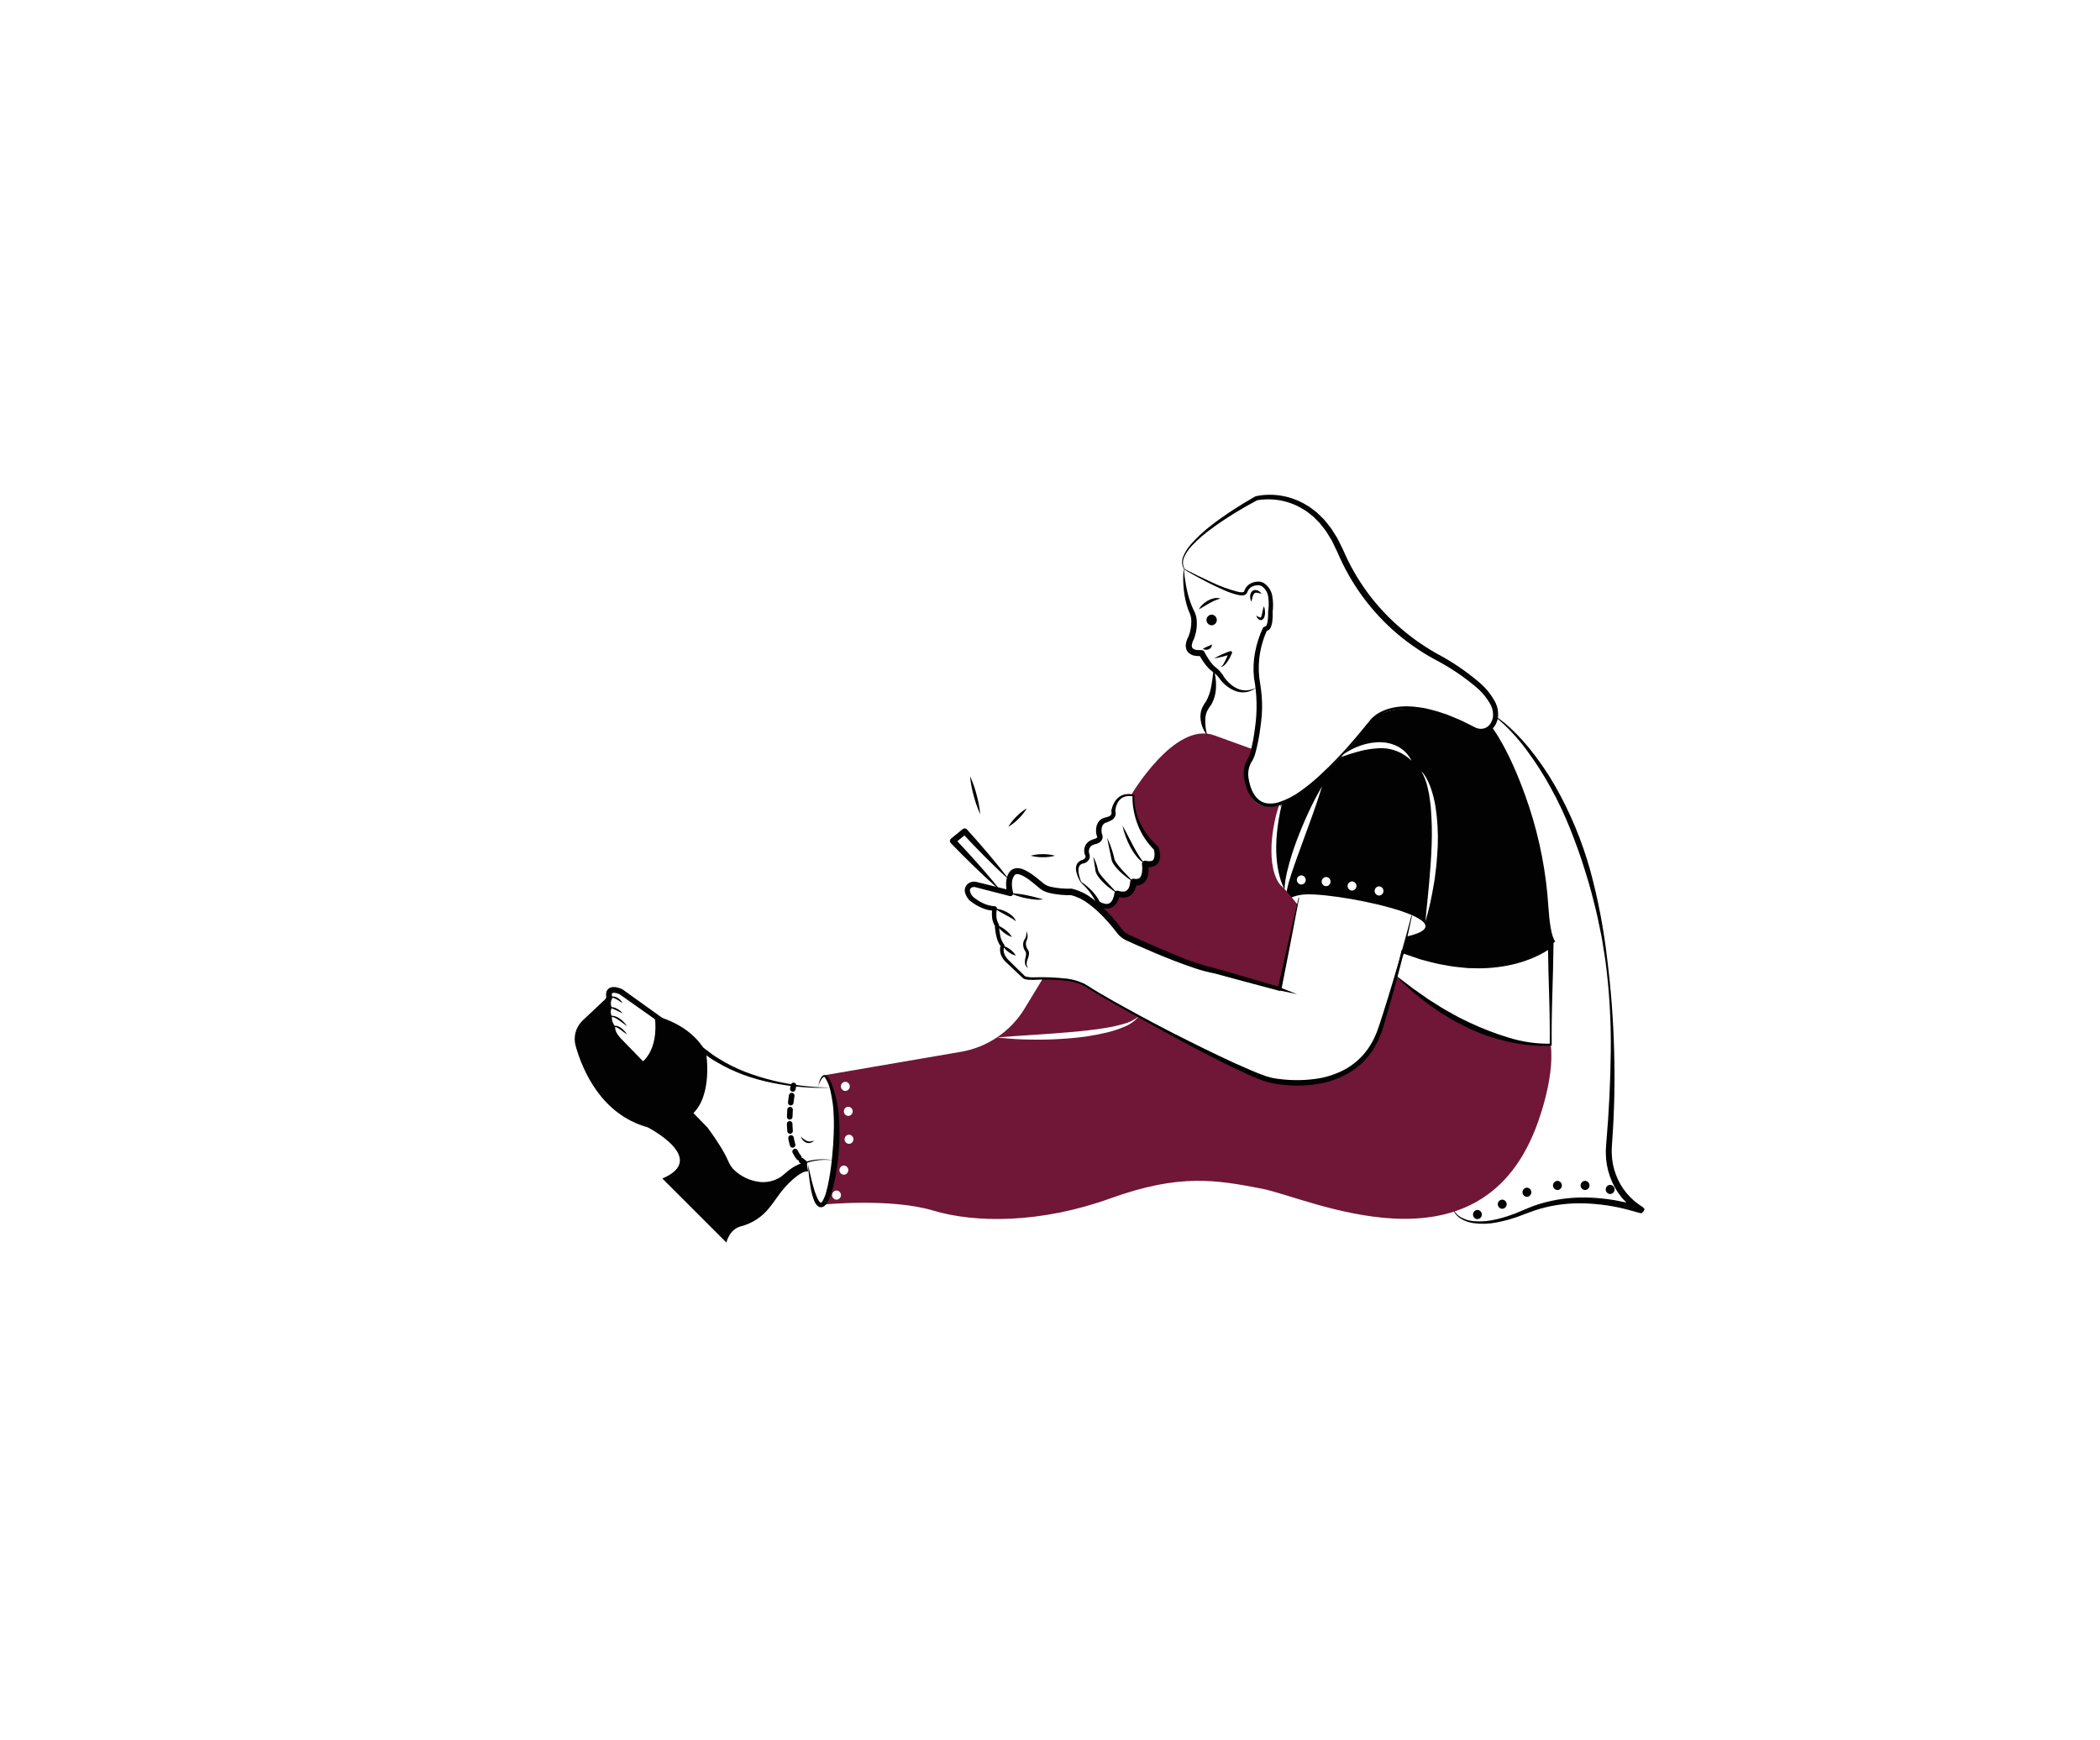 <svg width="636" height="527" viewBox="0 0 636 527" fill="none" xmlns="http://www.w3.org/2000/svg">
<path d="M469.651 316.467C469.651 316.467 448.416 318.721 422.831 295.668C422.831 295.668 419.102 311.256 416.606 315.225C414.762 318.982 411.959 322.187 408.48 324.516C393.284 334.336 371.215 321.771 364.267 318.127C361.057 316.449 360.575 316.347 348.691 309.958C345.37 308.168 327.707 298.033 327.707 298.033C323.328 296.104 315.833 296.428 315.833 296.428L310.331 305.497C308.206 309.001 305.341 311.998 301.936 314.279C305.619 313.973 309.274 313.741 312.938 313.509C316.593 313.25 320.248 313.027 323.885 312.693C325.712 312.554 327.531 312.369 329.34 312.155C331.149 311.97 332.948 311.701 334.748 311.413C336.538 311.131 338.31 310.744 340.054 310.254C341.821 309.823 343.475 309.02 344.906 307.899C343.692 309.337 342.13 310.441 340.37 311.107C338.644 311.832 336.859 312.409 335.036 312.832C331.423 313.681 327.751 314.252 324.052 314.538C320.36 314.844 316.668 314.993 312.975 314.946C309.286 314.937 305.6 314.714 301.936 314.279H301.927C298.64 316.487 294.921 317.972 291.017 318.637L249.383 325.787C249.383 325.787 259.235 338.444 249.058 364.928C249.058 364.928 269.699 362.842 282.612 366.727C295.516 370.603 315.322 370.603 336.288 363.036C357.253 355.469 368.311 357.408 382.291 360.125C396.272 362.841 447.127 387.489 464.985 342.079C464.985 342.079 471.005 327.335 469.651 316.467ZM256.907 338.064C256.546 338.051 256.205 337.899 255.954 337.64C255.704 337.38 255.564 337.034 255.564 336.673C255.564 336.313 255.704 335.966 255.954 335.707C256.205 335.447 256.546 335.295 256.907 335.282C257.267 335.295 257.608 335.447 257.859 335.707C258.109 335.966 258.249 336.313 258.249 336.673C258.249 337.034 258.109 337.38 257.859 337.64C257.608 337.899 257.267 338.051 256.907 338.064ZM256.016 327.715C256.377 327.727 256.719 327.879 256.971 328.139C257.222 328.398 257.362 328.745 257.362 329.106C257.362 329.468 257.222 329.815 256.971 330.074C256.719 330.334 256.377 330.485 256.016 330.497C255.655 330.485 255.313 330.334 255.061 330.074C254.81 329.815 254.67 329.468 254.67 329.106C254.67 328.745 254.81 328.398 255.061 328.139C255.313 327.879 255.655 327.727 256.016 327.715H256.016ZM253.344 363.435C252.984 363.422 252.642 363.27 252.392 363.011C252.142 362.751 252.002 362.405 252.002 362.044C252.002 361.684 252.142 361.337 252.392 361.078C252.642 360.818 252.984 360.666 253.344 360.653C253.705 360.666 254.046 360.818 254.297 361.078C254.547 361.337 254.687 361.684 254.687 362.044C254.687 362.405 254.547 362.751 254.297 363.011C254.046 363.27 253.705 363.422 253.344 363.435H253.344ZM255.571 355.868C255.21 355.855 254.869 355.703 254.618 355.444C254.368 355.184 254.228 354.838 254.228 354.477C254.228 354.117 254.368 353.77 254.618 353.511C254.869 353.251 255.21 353.099 255.571 353.086C255.931 353.099 256.273 353.251 256.523 353.511C256.774 353.77 256.913 354.117 256.913 354.477C256.913 354.838 256.774 355.184 256.523 355.444C256.273 355.703 255.931 355.855 255.571 355.868ZM257.129 346.521C256.769 346.508 256.427 346.356 256.177 346.097C255.926 345.837 255.786 345.491 255.786 345.13C255.786 344.77 255.926 344.423 256.177 344.164C256.427 343.904 256.769 343.752 257.129 343.739C257.49 343.752 257.831 343.904 258.082 344.164C258.332 344.423 258.472 344.77 258.472 345.13C258.472 345.491 258.332 345.837 258.082 346.097C257.831 346.356 257.49 346.508 257.129 346.521H257.129Z" fill="#701637"/>
<path d="M390.576 272.161C391.193 273.061 391.94 273.864 392.793 274.544C392.478 274.461 389.926 273.738 390.038 272.82V272.764C390.135 272.503 390.327 272.288 390.576 272.161Z" fill="#020202"/>
<path d="M468.946 274.785C468.299 264.429 466.329 254.198 463.083 244.342C457.257 226.807 451.663 220.084 451.663 220.084C451.663 220.084 449.381 223.06 446.404 220.946C443.426 218.832 435.086 215.976 435.086 215.976C420.568 212.118 415.289 218.285 415.289 218.285C412.667 221.865 409.839 225.289 406.819 228.541C408.065 227.656 409.406 226.916 410.818 226.334C412.75 225.509 414.807 225.014 416.903 224.869C417.973 224.807 419.047 224.866 420.104 225.045C421.17 225.24 422.204 225.583 423.174 226.065C425.071 227.03 426.6 228.59 427.525 230.507C426.163 229.133 424.513 228.08 422.693 227.424C420.874 226.768 418.931 226.526 417.005 226.714C415.069 226.842 413.15 227.172 411.282 227.697C409.547 228.17 407.803 228.735 406.049 229.366L406.04 229.375C395.808 240.104 388.303 243.201 388.303 243.201C385.038 256.758 386.809 264.937 389.027 269.527C389.027 269.184 389.054 268.841 389.073 268.498C389.224 266.942 389.484 265.399 389.852 263.88C390.587 260.865 391.497 257.896 392.58 254.987C393.665 252.094 394.834 249.229 396.133 246.428C397.408 243.611 398.836 240.865 400.409 238.203C398.6 244.129 396.411 249.869 394.324 255.627C393.257 258.502 392.218 261.376 391.253 264.27C390.78 265.716 390.316 267.172 389.973 268.646C389.802 269.304 389.681 269.974 389.611 270.649C389.904 271.171 390.226 271.675 390.576 272.161C391.593 271.645 392.686 271.295 393.813 271.122C401.708 269.509 447.545 278.782 426.013 283.715L424.826 288.333C454.734 298.626 471.005 285.227 471.005 285.227C469.827 283.678 469.234 279.153 468.946 274.785ZM394.11 267.96C393.75 267.947 393.408 267.795 393.158 267.536C392.907 267.276 392.767 266.93 392.767 266.569C392.767 266.209 392.907 265.862 393.158 265.603C393.408 265.343 393.75 265.191 394.11 265.178C394.471 265.191 394.812 265.343 395.063 265.603C395.313 265.862 395.453 266.209 395.453 266.569C395.453 266.93 395.313 267.276 395.063 267.536C394.812 267.795 394.471 267.947 394.11 267.96ZM401.624 268.461C401.264 268.448 400.923 268.296 400.672 268.037C400.422 267.777 400.282 267.431 400.282 267.07C400.282 266.71 400.422 266.363 400.672 266.104C400.923 265.844 401.264 265.692 401.624 265.679C401.985 265.692 402.326 265.844 402.577 266.104C402.827 266.363 402.967 266.71 402.967 267.07C402.967 267.431 402.827 267.777 402.577 268.036C402.326 268.296 401.985 268.448 401.624 268.461V268.461ZM409.473 269.796C409.112 269.784 408.771 269.631 408.52 269.372C408.27 269.112 408.13 268.766 408.13 268.405C408.13 268.045 408.27 267.698 408.52 267.439C408.771 267.179 409.112 267.027 409.473 267.014C409.833 267.027 410.174 267.179 410.425 267.439C410.675 267.698 410.815 268.045 410.815 268.405C410.815 268.766 410.675 269.112 410.425 269.372C410.174 269.631 409.833 269.783 409.473 269.796ZM417.655 271.299C417.294 271.286 416.953 271.134 416.702 270.874C416.452 270.615 416.312 270.268 416.312 269.908C416.312 269.547 416.452 269.201 416.702 268.941C416.953 268.682 417.294 268.529 417.655 268.517C418.015 268.529 418.357 268.682 418.607 268.941C418.858 269.201 418.998 269.547 418.998 269.908C418.998 270.268 418.858 270.615 418.607 270.874C418.357 271.134 418.015 271.286 417.655 271.299ZM435.438 256.174C435.318 258.122 435.225 260.078 435.03 262.016L434.678 264.928C434.566 265.892 434.436 266.857 434.251 267.821C433.908 269.731 433.592 271.66 433.156 273.552C432.702 275.453 432.247 277.345 431.709 279.209C431.839 277.261 432.052 275.332 432.256 273.413C432.479 271.484 432.6 269.555 432.813 267.636C433.165 263.787 433.444 259.948 433.583 256.109C433.727 252.281 433.643 248.448 433.332 244.629C433.212 243.684 433.156 242.719 432.98 241.783L432.757 240.364C432.665 239.9 432.553 239.437 432.451 238.973C432.094 237.084 431.413 235.27 430.438 233.613C431.13 234.314 431.703 235.122 432.136 236.006C432.377 236.437 432.591 236.883 432.776 237.341C432.983 237.788 433.166 238.246 433.323 238.713C433.973 240.574 434.454 242.488 434.761 244.435C435.348 248.319 435.574 252.249 435.438 256.174V256.174Z" fill="#020202"/>
<path d="M388.303 243.201C388.103 243.664 387.93 244.138 387.783 244.62C387.821 244.221 387.848 243.823 387.867 243.415C388.145 243.285 388.303 243.201 388.303 243.201Z" fill="#020202"/>
<path d="M392.941 273.997L389.537 290.123L387.811 299.591L385.78 299.099C368.488 295.455 339.971 283.02 339.971 283.02L333.412 274.554C337.503 275.518 338.756 270.937 338.756 270.937C343.515 272.133 343.691 267.256 343.691 267.256C347.875 267.682 347.142 261.72 347.142 261.72C351.604 262.211 350.166 256.99 350.166 256.99C345.867 252.759 343.393 247.015 343.274 240.985C343.014 240.961 342.753 240.961 342.494 240.985C342.494 240.985 355.686 218.396 367.69 222.745L379.703 227.094C378.311 229.909 377.56 232.996 377.505 236.136C378.6 246.289 385.223 244.509 387.524 243.563C386.862 245.403 386.341 247.291 385.965 249.21C385.5 251.497 385.205 253.816 385.084 256.147C385.056 257.315 385.056 258.483 385.112 259.661C385.189 260.843 385.35 262.017 385.594 263.176C385.831 264.354 386.224 265.495 386.763 266.57C387.181 267.405 387.758 268.152 388.461 268.767C388.546 268.846 388.636 268.921 388.73 268.99L388.739 268.999C389.611 269.806 392.941 273.997 392.941 273.997Z" fill="#701637"/>
<path d="M358.503 172.056C358.644 173.858 358.88 175.651 359.209 177.428C359.525 179.182 359.98 180.908 360.569 182.59C360.857 183.416 361.201 184.22 361.598 184.999C362.08 185.892 362.364 186.878 362.431 187.891C362.582 189.842 362.285 191.802 361.565 193.621L361.544 193.665L361.517 193.713C361.263 194.173 361.084 194.67 360.987 195.186C360.937 195.374 360.925 195.57 360.952 195.763C360.979 195.955 361.044 196.14 361.143 196.307C361.422 196.601 361.79 196.795 362.191 196.859C362.46 196.883 362.718 196.933 362.997 196.946L363.858 196.943L363.911 196.942C364.078 196.942 364.242 196.987 364.385 197.074C364.527 197.161 364.643 197.285 364.719 197.434C365.071 198.121 365.488 198.828 365.912 199.492C366.318 200.155 366.781 200.782 367.296 201.364C367.538 201.637 367.807 201.886 368.098 202.107C368.455 202.376 368.793 202.669 369.11 202.985C369.758 203.624 370.307 204.355 370.742 205.154L370.697 205.08C371.233 205.845 371.856 206.543 372.555 207.162C373.256 207.788 374.053 208.299 374.915 208.674C375.785 209.046 376.733 209.202 377.677 209.13C378.654 209.043 379.606 208.769 380.48 208.321C379.672 208.942 378.739 209.381 377.745 209.607C376.714 209.831 375.644 209.789 374.634 209.485C373.626 209.175 372.679 208.694 371.834 208.063C370.976 207.443 370.209 206.705 369.556 205.871L369.511 205.796C369.101 205.17 368.607 204.605 368.041 204.115C367.758 203.861 367.459 203.624 367.147 203.407C366.768 203.142 366.415 202.842 366.092 202.51C365.483 201.878 364.93 201.193 364.441 200.465C363.957 199.752 363.513 199.014 363.11 198.253L363.971 198.744L362.928 198.762C362.574 198.751 362.202 198.694 361.84 198.656C360.978 198.518 360.196 198.069 359.643 197.395C359.4 197.026 359.235 196.613 359.156 196.179C359.078 195.745 359.088 195.3 359.187 194.87C359.329 194.137 359.594 193.434 359.97 192.789L359.923 192.88C360.546 191.319 360.844 189.647 360.799 187.967C360.771 187.163 360.584 186.373 360.248 185.642C359.878 184.778 359.567 183.891 359.317 182.985C358.84 181.2 358.541 179.372 358.424 177.528C358.291 175.705 358.317 173.874 358.503 172.056Z" fill="#020202"/>
<path d="M358.825 172.419C361.437 173.759 364.133 175.09 366.83 176.314C369.481 177.596 372.256 178.606 375.111 179.328C375.446 179.393 375.785 179.426 376.126 179.428C376.435 179.419 376.721 179.33 376.745 179.248C376.75 179.197 376.757 179.262 376.799 179.135L376.906 178.841C376.977 178.642 377.067 178.45 377.175 178.269C377.387 177.895 377.66 177.559 377.982 177.274C378.636 176.735 379.424 176.385 380.263 176.263C380.672 176.196 381.087 176.173 381.501 176.195C381.956 176.256 382.394 176.409 382.789 176.644C383.481 177.105 384.067 177.708 384.507 178.412C384.948 179.117 385.233 179.908 385.344 180.732C385.6 182.27 385.629 183.836 385.431 185.383L385.435 185.263C385.488 186.277 385.45 187.294 385.323 188.302C385.262 188.848 385.129 189.383 384.927 189.894C384.871 190.045 384.796 190.189 384.704 190.322C384.657 190.395 384.616 190.466 384.56 190.538C384.488 190.613 384.413 190.687 384.336 190.757C384.162 190.912 383.953 191.024 383.726 191.081C383.496 191.125 383.26 191.127 383.03 191.087L383.838 190.716C381.713 195.224 380.859 200.227 381.37 205.184C381.514 206.373 381.782 207.703 381.92 208.976C382.076 210.263 382.187 211.56 382.223 212.861C382.258 214.165 382.228 215.47 382.133 216.77C382.035 218.082 381.853 219.353 381.682 220.624C381.361 223.197 380.858 225.745 380.177 228.248C379.989 228.908 379.738 229.549 379.43 230.161L378.928 230.996C378.786 231.246 378.661 231.504 378.553 231.77C378.123 232.861 377.954 234.036 378.058 235.203C378.365 237.551 379.097 240.108 380.713 241.799C381.512 242.651 382.578 243.203 383.735 243.363C384.933 243.508 386.149 243.394 387.299 243.03C389.684 242.244 391.929 241.085 393.95 239.595C396.014 238.116 397.98 236.505 399.835 234.772C403.577 231.313 407.095 227.62 410.369 223.715C412.038 221.77 413.611 219.819 415.257 217.813C416.166 216.848 417.255 216.07 418.463 215.524C419.056 215.246 419.664 215.001 420.284 214.789C420.917 214.633 421.541 214.419 422.184 214.313C422.829 214.225 423.473 214.091 424.121 214.044L426.073 213.959C427.37 213.983 428.665 214.095 429.947 214.293C430.586 214.401 431.232 214.476 431.864 214.612L433.747 215.078C435 215.393 436.236 215.773 437.45 216.215C438.692 216.583 439.849 217.155 441.049 217.63C442.254 218.096 443.399 218.684 444.551 219.258L446.282 220.117L446.714 220.331C446.845 220.391 446.958 220.452 447.084 220.504C447.333 220.606 447.592 220.681 447.857 220.726C448.378 220.825 448.915 220.803 449.426 220.662C449.937 220.52 450.409 220.264 450.805 219.912C451.192 219.53 451.503 219.077 451.721 218.578C451.848 218.331 451.946 218.07 452.012 217.8L452.124 217.401L452.17 216.989C452.253 215.852 452.04 214.713 451.55 213.684C450.391 211.532 448.831 209.622 446.955 208.056C443.09 204.816 438.879 202.013 434.398 199.698C429.845 197.217 425.596 194.215 421.737 190.754C419.81 189.021 417.991 187.173 416.289 185.219C414.575 183.277 412.982 181.231 411.52 179.092C410.049 176.96 408.706 174.743 407.498 172.452C406.908 171.299 406.314 170.148 405.796 168.961C405.527 168.373 405.254 167.782 405.006 167.195L404.193 165.513L403.39 163.825L402.418 162.239C402.082 161.719 401.794 161.162 401.419 160.671L400.276 159.212L399.705 158.481L399.054 157.825L397.752 156.513L396.307 155.367C395.833 154.975 395.324 154.628 394.787 154.329C390.574 151.693 385.534 150.711 380.639 151.572L380.784 151.516C378.406 152.771 376.054 154.131 373.752 155.546C371.452 156.968 369.194 158.462 367.025 160.07C364.828 161.635 362.788 163.408 360.933 165.365C360.018 166.341 359.261 167.454 358.689 168.663C358.395 169.251 358.253 169.902 358.277 170.559C358.301 171.215 358.489 171.855 358.825 172.419ZM358.701 172.557C358.307 171.971 358.069 171.293 358.01 170.589C357.951 169.885 358.074 169.178 358.366 168.534C358.905 167.26 359.641 166.078 360.546 165.032C362.35 162.968 364.349 161.084 366.516 159.406C368.665 157.717 370.902 156.148 373.182 154.65C375.469 153.157 377.785 151.73 380.176 150.382L380.182 150.379C380.226 150.354 380.273 150.337 380.321 150.326C382.923 149.775 385.606 149.734 388.224 150.203C390.84 150.652 393.346 151.592 395.611 152.974C396.194 153.289 396.748 153.653 397.267 154.064L398.842 155.273L400.262 156.653L400.97 157.346L401.592 158.112L402.835 159.647C403.243 160.164 403.556 160.742 403.921 161.287L404.976 162.949L405.85 164.702L406.715 166.462C406.966 167.049 407.231 167.616 407.495 168.188C408.002 169.339 408.584 170.455 409.16 171.572C410.342 173.794 411.654 175.943 413.09 178.008C414.518 180.08 416.072 182.061 417.743 183.941C419.403 185.832 421.175 187.62 423.052 189.296C426.789 192.674 430.893 195.621 435.289 198.083C439.865 200.505 444.159 203.427 448.093 206.793C450.129 208.527 451.799 210.648 453.007 213.033C453.594 214.329 453.83 215.756 453.691 217.172L453.617 217.709C453.574 217.884 453.517 218.057 453.467 218.23C453.372 218.578 453.24 218.914 453.072 219.233C452.762 219.9 452.327 220.501 451.79 221.002C451.223 221.495 450.55 221.851 449.824 222.043C449.097 222.235 448.337 222.257 447.6 222.108C447.237 222.039 446.882 221.93 446.542 221.784C446.374 221.712 446.206 221.62 446.05 221.541L445.63 221.32L443.952 220.434C442.833 219.841 441.721 219.233 440.553 218.749C439.392 218.255 438.264 217.662 437.063 217.274C435.889 216.813 434.692 216.412 433.477 216.074L431.653 215.577C431.041 215.431 430.418 215.347 429.8 215.228C428.564 215.009 427.315 214.873 426.061 214.822L424.184 214.863C423.56 214.895 422.946 215.011 422.325 215.08C419.851 215.407 417.547 216.52 415.753 218.254C414.146 220.182 412.498 222.192 410.826 224.108C407.5 227.998 403.982 231.719 400.283 235.256C398.424 237.029 396.453 238.68 394.382 240.199C392.326 241.799 390.029 243.061 387.575 243.938C386.296 244.378 384.936 244.538 383.59 244.407C382.191 244.245 380.888 243.614 379.894 242.616C378.94 241.641 378.202 240.477 377.726 239.198C377.231 237.956 376.889 236.658 376.708 235.334C376.549 233.951 376.716 232.55 377.195 231.243C377.318 230.915 377.463 230.594 377.629 230.285L378.093 229.466C378.34 228.93 378.545 228.375 378.705 227.807C379.342 225.377 379.806 222.904 380.096 220.408C380.813 215.413 380.707 210.335 379.783 205.374C379.499 202.754 379.613 200.106 380.121 197.52C380.611 194.939 381.429 192.43 382.557 190.057L383.366 189.687C383.41 189.654 383.362 189.719 383.41 189.664C383.421 189.651 383.436 189.64 383.452 189.633L383.505 189.545C383.555 189.479 383.593 189.406 383.618 189.329C383.774 188.935 383.877 188.523 383.926 188.103C384.047 187.183 384.093 186.255 384.066 185.327L384.065 185.299C384.065 185.269 384.067 185.238 384.071 185.207C384.288 183.802 384.3 182.372 384.107 180.963C384.044 180.305 383.841 179.667 383.514 179.093C383.186 178.519 382.74 178.02 382.206 177.63C381.962 177.478 381.694 177.37 381.413 177.309C381.084 177.284 380.753 177.295 380.425 177.34C379.779 177.415 379.166 177.664 378.651 178.062C378.41 178.265 378.204 178.507 378.042 178.778C377.955 178.913 377.882 179.058 377.826 179.209L377.735 179.436C377.68 179.57 377.614 179.698 377.536 179.82C377.362 180.014 377.145 180.165 376.902 180.261C376.66 180.357 376.399 180.397 376.139 180.376C375.735 180.366 375.332 180.318 374.938 180.232C373.461 179.875 372.022 179.379 370.64 178.749C369.263 178.155 367.912 177.515 366.577 176.847C363.898 175.506 361.304 174.095 358.701 172.557V172.557Z" fill="#020202"/>
<path d="M367.538 202.694C368.101 204.404 368.352 206.201 368.281 208C368.269 209.883 367.789 211.734 366.884 213.386C366.384 214.037 365.941 214.73 365.559 215.458C365.262 216.173 365.085 216.932 365.035 217.705C364.965 219.404 365.154 221.104 365.597 222.745C364.447 221.304 363.748 219.555 363.588 217.717C363.499 216.742 363.611 215.759 363.919 214.829C364.273 213.974 364.735 213.168 365.295 212.431C366.064 210.999 366.588 209.449 366.847 207.845C367.16 206.183 367.349 204.467 367.538 202.694Z" fill="#020202"/>
<path d="M327.284 267.241C326.939 266.702 326.646 266.131 326.408 265.538C326.161 264.937 325.987 264.308 325.891 263.666C325.758 262.951 325.887 262.211 326.256 261.584C326.706 260.959 327.384 260.536 328.144 260.407L328.011 260.444C328.305 260.302 328.549 260.075 328.714 259.794C328.764 259.693 328.783 259.58 328.77 259.469C328.76 259.409 328.744 259.35 328.72 259.293L328.603 259.003C328.388 258.467 328.31 257.886 328.374 257.312C328.439 256.737 328.644 256.188 328.972 255.712C329.309 255.24 329.755 254.855 330.271 254.59C330.718 254.379 331.184 254.21 331.663 254.086C331.909 254.026 332.125 253.88 332.272 253.673C332.298 253.608 332.305 253.537 332.292 253.468C332.275 253.366 332.24 253.267 332.19 253.176C332.138 253.105 332.102 253.023 332.083 252.937L332.079 252.916C331.881 252.02 331.891 251.09 332.11 250.198C332.237 249.717 332.456 249.265 332.755 248.867C333.074 248.465 333.482 248.142 333.947 247.925C334.345 247.747 334.763 247.618 335.192 247.54C335.501 247.475 335.797 247.362 336.07 247.204C336.292 247.087 336.47 246.901 336.579 246.675C336.667 246.454 336.681 246.211 336.619 245.982L336.577 245.828C336.565 245.783 336.562 245.737 336.569 245.691C336.692 244.893 336.941 244.119 337.306 243.399C337.662 242.671 338.174 242.031 338.807 241.524C339.438 241.015 340.2 240.694 341.006 240.6C341.396 240.548 341.789 240.531 342.182 240.55C342.569 240.574 342.949 240.653 343.331 240.704C343.398 240.713 343.458 240.746 343.501 240.798C343.544 240.849 343.565 240.915 343.561 240.982L343.56 241.011C343.491 242.48 343.628 243.952 343.966 245.384C344.285 246.821 344.775 248.216 345.426 249.537C346.056 250.856 346.832 252.099 347.74 253.244C348.635 254.386 349.624 255.449 350.699 256.423C350.794 256.512 350.865 256.624 350.906 256.747C351.135 257.419 351.279 258.116 351.333 258.824C351.409 259.612 351.271 260.405 350.935 261.122C350.819 261.317 350.691 261.505 350.553 261.685C350.387 261.846 350.213 262.006 350.032 262.15C349.836 262.259 349.633 262.363 349.428 262.459C349.229 262.529 349.024 262.583 348.817 262.622C348.43 262.691 348.037 262.717 347.644 262.699C347.283 262.66 346.928 262.606 346.57 262.556L347.679 261.488C347.805 262.212 347.862 262.946 347.848 263.68C347.844 264.459 347.707 265.231 347.443 265.964C347.131 266.842 346.484 267.561 345.643 267.964C344.824 268.285 343.927 268.351 343.07 268.154L344.267 267.198C344.231 267.924 344.078 268.639 343.815 269.317C343.543 270.056 343.076 270.708 342.462 271.203C341.811 271.71 341.001 271.969 340.176 271.934C339.806 271.924 339.437 271.878 339.075 271.799C338.737 271.705 338.411 271.592 338.081 271.486L339.234 270.776C339.107 271.548 338.864 272.298 338.514 272.998C338.155 273.767 337.575 274.412 336.849 274.851C336.466 275.061 336.044 275.192 335.608 275.236C335.173 275.279 334.733 275.234 334.315 275.103C333.94 274.987 333.575 274.842 333.223 274.668L332.277 274.074C332.166 274.004 332.084 273.899 332.044 273.775C331.826 273.159 331.546 272.567 331.21 272.007C330.872 271.423 330.48 270.868 330.08 270.313C329.668 269.763 329.229 269.234 328.763 268.73C328.3 268.228 327.795 267.729 327.284 267.241ZM327.426 267.122C328.007 267.508 328.566 267.926 329.1 268.376C329.644 268.831 330.163 269.315 330.657 269.825C331.152 270.342 331.61 270.894 332.027 271.477C332.467 272.075 332.843 272.718 333.149 273.395L332.916 273.096L333.77 273.527C334.05 273.631 334.337 273.715 334.628 273.778C334.874 273.844 335.131 273.859 335.383 273.822C335.635 273.785 335.877 273.698 336.094 273.565C336.532 273.248 336.867 272.81 337.06 272.306C337.295 271.753 337.449 271.17 337.517 270.573C337.531 270.452 337.569 270.336 337.631 270.231C337.693 270.126 337.777 270.036 337.877 269.966C337.976 269.897 338.09 269.849 338.209 269.827C338.329 269.804 338.452 269.808 338.57 269.837L338.671 269.862L339.441 270.056C339.679 270.092 339.921 270.107 340.162 270.101C340.572 270.112 340.973 269.975 341.291 269.716C341.62 269.423 341.865 269.047 342 268.627C342.165 268.156 342.259 267.663 342.279 267.165C342.283 267.033 342.313 266.904 342.366 266.784C342.42 266.664 342.497 266.556 342.593 266.466C342.688 266.375 342.801 266.305 342.924 266.258C343.047 266.211 343.178 266.189 343.309 266.193L343.4 266.199L343.476 266.209C343.925 266.318 344.397 266.3 344.837 266.156C345.019 266.062 345.181 265.933 345.314 265.776C345.446 265.619 345.546 265.437 345.608 265.241C345.801 264.718 345.911 264.168 345.932 263.611C345.962 263.011 345.936 262.41 345.855 261.814C345.835 261.667 345.85 261.516 345.899 261.375C345.947 261.234 346.028 261.107 346.135 261.003C346.242 260.899 346.371 260.821 346.514 260.776C346.656 260.731 346.807 260.72 346.954 260.744L346.965 260.746L347.773 260.882C348.014 260.898 348.255 260.891 348.495 260.86C348.682 260.854 348.865 260.801 349.025 260.703C349.185 260.606 349.317 260.469 349.408 260.306C349.751 259.314 349.756 258.236 349.422 257.241L349.63 257.565C348.533 256.475 347.551 255.275 346.701 253.984C345.857 252.7 345.15 251.331 344.592 249.899C344.035 248.48 343.619 247.009 343.35 245.509C343.06 244.011 342.938 242.485 342.986 240.96L343.215 241.267C342.522 241.124 341.808 241.111 341.111 241.229C340.434 241.337 339.806 241.646 339.308 242.116C338.818 242.59 338.439 243.166 338.198 243.804C337.948 244.439 337.797 245.107 337.748 245.788L337.698 245.497C337.923 245.999 337.957 246.567 337.795 247.093C337.627 247.6 337.299 248.04 336.861 248.346C336.165 248.756 335.423 249.083 334.652 249.322C334.41 249.456 334.201 249.642 334.037 249.865C333.874 250.088 333.761 250.343 333.707 250.614C333.572 251.247 333.568 251.9 333.696 252.534L333.585 252.274C333.77 252.579 333.886 252.92 333.926 253.274C333.972 253.662 333.903 254.055 333.728 254.404C333.39 254.988 332.836 255.416 332.186 255.596C331.774 255.692 331.37 255.821 330.979 255.982C330.666 256.119 330.391 256.33 330.178 256.596C329.974 256.873 329.84 257.194 329.786 257.534C329.733 257.873 329.762 258.221 329.871 258.547L329.984 258.905C330.031 259.066 330.058 259.233 330.065 259.402C330.073 259.751 329.983 260.096 329.804 260.396C329.483 260.901 329.006 261.288 328.446 261.5C328.408 261.517 328.367 261.529 328.325 261.535L328.313 261.537C327.829 261.566 327.375 261.778 327.043 262.131C326.741 262.566 326.594 263.09 326.625 263.619C326.636 264.216 326.718 264.809 326.87 265.386C327.022 265.975 327.208 266.555 327.426 267.122Z" fill="#020202"/>
<path d="M335.314 253.792C335.89 255.016 336.385 256.276 336.796 257.565C337.012 258.207 337.187 258.86 337.355 259.523C337.443 259.839 337.489 260.242 337.582 260.453C337.686 260.732 337.826 260.997 337.997 261.241C338.748 262.313 339.587 263.321 340.504 264.255L343.273 267.182C342.116 266.474 341.022 265.669 340.002 264.776C338.942 263.892 338.005 262.87 337.215 261.738C337.008 261.427 336.843 261.09 336.722 260.737C336.625 260.398 336.55 260.054 336.498 259.705C336.385 259.055 336.23 258.407 336.1 257.751C335.813 256.445 335.546 255.127 335.314 253.792Z" fill="#020202"/>
<path d="M331.116 259.524C331.642 260.555 332.055 261.64 332.348 262.76C332.425 263.04 332.497 263.321 332.556 263.605C332.621 263.84 332.717 264.066 332.843 264.275C333.112 264.742 333.426 265.182 333.781 265.589C334.482 266.447 335.267 267.261 336.041 268.089C336.822 268.913 337.612 269.735 338.376 270.605C337.375 270.028 336.428 269.363 335.546 268.618C334.646 267.881 333.816 267.064 333.064 266.176C332.677 265.714 332.341 265.21 332.064 264.674C331.919 264.38 331.816 264.067 331.757 263.745L331.642 262.907L331.116 259.524Z" fill="#020202"/>
<path d="M339.973 250.105C341.088 252.098 342.05 254.118 343.112 256.08C343.626 257.069 344.175 258.034 344.76 258.975C345.334 259.935 346.007 260.831 346.767 261.651C345.751 261.093 344.867 260.324 344.172 259.396C343.454 258.499 342.825 257.534 342.294 256.516C341.759 255.508 341.293 254.465 340.9 253.394C340.495 252.327 340.185 251.227 339.973 250.105Z" fill="#020202"/>
<path d="M427.613 277.486C426.936 280.871 426.155 284.233 425.344 287.587C424.531 290.941 423.693 294.29 422.781 297.619C421.875 300.95 420.938 304.272 419.971 307.587C419.461 309.248 419.038 310.886 418.451 312.564C417.89 314.245 417.14 315.858 416.218 317.372C414.388 320.454 411.827 323.037 408.761 324.894C405.697 326.711 402.307 327.911 398.782 328.427C395.296 328.96 391.754 329.017 388.253 328.598C387.38 328.502 386.509 328.38 385.642 328.227C384.758 328.046 383.884 327.82 383.022 327.55L380.559 326.623L378.159 325.603C365.536 319.857 353.542 313.03 341.455 306.359C338.442 304.676 335.46 302.94 332.482 301.189C331.741 300.743 330.991 300.32 330.261 299.845C329.554 299.372 328.822 298.935 328.071 298.536C326.53 297.828 324.892 297.354 323.211 297.129C319.796 296.751 316.356 296.659 312.927 296.853C312.491 296.854 312.053 296.851 311.607 296.821C311.128 296.81 310.654 296.723 310.203 296.564C310.056 296.506 309.92 296.422 309.803 296.316L309.556 296.086L309.087 295.644L308.148 294.758L304.395 291.218L304.363 291.185C304.079 290.865 303.823 290.522 303.597 290.158C303.367 289.782 303.185 289.38 303.053 288.959C302.922 288.525 302.859 288.073 302.867 287.62C302.871 287.136 302.979 286.659 303.183 286.22L303.267 286.871C302.855 286.412 302.526 285.885 302.295 285.314C302.07 284.779 301.891 284.227 301.76 283.662C301.499 282.556 301.341 281.428 301.289 280.293L301.395 280.632C300.868 279.808 300.545 278.87 300.453 277.895C300.404 277.429 300.388 276.96 300.406 276.492C300.422 276.018 300.475 275.546 300.565 275.081L301.228 275.931C299.8 275.875 298.398 275.536 297.103 274.933C296.467 274.645 295.851 274.314 295.259 273.942C294.66 273.568 294.089 273.15 293.551 272.691C293.525 272.669 293.502 272.645 293.48 272.619L293.471 272.606C292.928 271.983 292.524 271.252 292.285 270.462C292.154 269.982 292.154 269.477 292.286 268.998C292.435 268.502 292.729 268.063 293.131 267.736C293.511 267.44 293.955 267.238 294.428 267.146C294.901 267.054 295.389 267.075 295.852 267.207L297.926 267.713L306.214 269.762L305.173 270.87C304.808 269.728 304.652 268.528 304.714 267.33C304.76 266.714 304.875 266.105 305.056 265.514C305.242 264.835 305.608 264.218 306.115 263.729C306.708 263.208 307.484 262.943 308.272 262.993C308.925 263.043 309.564 263.208 310.159 263.48C311.21 263.97 312.204 264.575 313.123 265.283C314.022 265.953 314.874 266.668 315.703 267.349L316.313 267.833C316.487 267.957 316.671 268.068 316.863 268.163C317.294 268.369 317.746 268.529 318.21 268.642C320.246 269.088 322.33 269.278 324.413 269.205L324.454 269.205C324.513 269.204 324.572 269.21 324.629 269.223C326.835 269.757 328.906 270.745 330.709 272.123C332.456 273.426 334.087 274.88 335.581 276.467C337.065 278.032 338.46 279.681 339.758 281.404C340.296 282.142 341.009 282.737 341.832 283.134L344.703 284.443C348.561 286.174 352.444 287.842 356.353 289.446C360.19 291.109 364.168 292.426 368.239 293.383L368.29 293.392L368.331 293.402C374.79 295.257 381.241 297.136 387.686 299.041L386.978 299.469L390.09 285.735L393.266 272.013C393.271 271.99 393.286 271.969 393.306 271.956C393.327 271.943 393.352 271.938 393.375 271.943C393.399 271.948 393.42 271.963 393.434 271.983C393.447 272.003 393.452 272.028 393.447 272.052L390.8 285.885L388.088 299.704C388.059 299.849 387.974 299.978 387.851 300.06C387.728 300.143 387.577 300.174 387.431 300.145L387.398 300.137L387.38 300.133C380.882 298.419 374.392 296.676 367.91 294.905L368.002 294.924C365.87 294.532 363.771 293.978 361.723 293.267C359.694 292.589 357.693 291.851 355.704 291.089C351.727 289.561 347.815 287.892 343.933 286.158L341.013 284.838C339.916 284.313 338.963 283.527 338.239 282.55C336.98 280.89 335.628 279.303 334.19 277.796C332.771 276.3 331.225 274.929 329.568 273.701C327.991 272.498 326.183 271.631 324.257 271.156L324.473 271.173C322.202 271.241 319.931 271.012 317.719 270.494C317.127 270.343 316.552 270.131 316.004 269.86C315.711 269.71 315.431 269.536 315.166 269.34C314.929 269.159 314.717 268.982 314.502 268.804C313.657 268.097 312.848 267.406 312.007 266.768C311.209 266.138 310.343 265.597 309.427 265.154C309.034 264.967 308.611 264.848 308.178 264.803C308.025 264.787 307.87 264.802 307.723 264.847C307.575 264.891 307.439 264.965 307.32 265.064C306.79 265.744 306.495 266.579 306.479 267.441C306.422 268.42 306.541 269.402 306.829 270.34L306.833 270.351C306.879 270.499 306.884 270.656 306.849 270.806C306.814 270.956 306.739 271.094 306.633 271.206C306.526 271.318 306.392 271.399 306.244 271.442C306.095 271.484 305.938 271.486 305.788 271.448L297.52 269.318L295.455 268.78C295.235 268.704 295 268.681 294.77 268.714C294.539 268.747 294.32 268.835 294.13 268.97C293.964 269.098 293.842 269.275 293.782 269.476C293.722 269.677 293.726 269.891 293.794 270.089C293.971 270.664 294.264 271.196 294.655 271.653L294.575 271.568C295.044 271.977 295.541 272.351 296.063 272.689C296.59 273.033 297.141 273.34 297.71 273.609C298.821 274.15 300.029 274.465 301.263 274.538L301.268 274.538C301.454 274.547 301.63 274.629 301.756 274.767C301.882 274.905 301.948 275.087 301.94 275.274C301.938 275.312 301.933 275.35 301.925 275.388C301.847 275.775 301.795 276.167 301.771 276.561C301.746 276.96 301.749 277.361 301.782 277.76C301.832 278.525 302.062 279.268 302.454 279.927L302.461 279.937C302.523 280.036 302.557 280.149 302.561 280.266C302.586 281.317 302.707 282.365 302.923 283.394C303.085 284.378 303.48 285.308 304.077 286.106L304.081 286.111C304.157 286.198 304.205 286.307 304.219 286.422C304.233 286.537 304.212 286.654 304.16 286.757C304.034 287.042 303.963 287.348 303.952 287.659C303.939 287.998 303.978 288.338 304.068 288.665C304.166 289.004 304.305 289.329 304.482 289.635C304.667 289.949 304.879 290.246 305.115 290.524L305.084 290.491L308.783 294.129L309.707 295.039L310.169 295.493C310.242 295.563 310.331 295.657 310.392 295.708C310.436 295.746 310.486 295.775 310.54 295.795C311.32 296.005 312.126 296.097 312.932 296.068C316.397 295.954 319.865 296.094 323.309 296.489C325.051 296.737 326.747 297.243 328.34 297.991C329.108 298.405 329.855 298.859 330.578 299.35C331.291 299.822 332.04 300.253 332.773 300.702C335.732 302.464 338.749 304.133 341.77 305.794C347.805 309.127 353.912 312.329 360.088 315.397C366.254 318.469 372.452 321.515 378.767 324.189L381.136 325.174L383.523 326.051L384.704 326.373C385.1 326.495 385.504 326.587 385.913 326.649C386.746 326.789 387.585 326.9 388.427 326.986C391.79 327.342 395.184 327.286 398.534 326.82C401.861 326.37 405.068 325.272 407.974 323.59C410.854 321.885 413.269 319.495 415.004 316.633C416.824 313.811 417.725 310.52 418.803 307.23C419.846 303.948 420.861 300.656 421.847 297.354C423.81 290.75 425.716 284.123 427.432 277.446C427.435 277.434 427.44 277.423 427.447 277.413C427.454 277.403 427.463 277.395 427.474 277.388C427.484 277.382 427.496 277.378 427.508 277.376C427.52 277.374 427.532 277.375 427.544 277.378C427.567 277.384 427.587 277.398 427.6 277.418C427.612 277.438 427.617 277.462 427.613 277.486Z" fill="#020202"/>
<path d="M392.845 301.18L387.4 300.031C387.279 300.005 387.173 299.933 387.106 299.83C387.038 299.726 387.015 299.6 387.04 299.48C387.066 299.359 387.138 299.253 387.242 299.186C387.345 299.118 387.471 299.095 387.592 299.12C387.617 299.126 387.642 299.133 387.666 299.143L392.845 301.18Z" fill="#020202"/>
<path d="M306.001 270.605C307.689 270.655 309.369 270.859 311.019 271.215C311.838 271.389 312.655 271.567 313.465 271.783C314.281 271.979 315.069 272.254 315.902 272.421C315.058 272.587 314.193 272.612 313.341 272.496C312.5 272.416 311.664 272.292 310.836 272.123C309.171 271.805 307.549 271.295 306.001 270.605Z" fill="#020202"/>
<path d="M301.245 275.234C302.545 275.334 303.809 275.71 304.953 276.335C305.535 276.641 306.077 277.019 306.563 277.461C307.084 277.891 307.463 278.467 307.651 279.115C307.186 278.701 306.675 278.34 306.128 278.04C305.598 277.737 305.067 277.433 304.515 277.152C303.388 276.579 302.296 275.938 301.245 275.234Z" fill="#020202"/>
<path d="M301.925 280.279C302.858 280.602 303.727 281.086 304.492 281.71C305.28 282.305 305.956 283.037 306.487 283.869C305.552 283.549 304.683 283.064 303.919 282.438C303.132 281.842 302.457 281.111 301.925 280.279Z" fill="#020202"/>
<path d="M303.672 286.489C304.497 286.709 305.27 287.095 305.941 287.623C306.634 288.123 307.216 288.761 307.651 289.496C306.825 289.278 306.053 288.892 305.382 288.362C304.691 287.86 304.109 287.223 303.672 286.489Z" fill="#020202"/>
<path d="M311.437 293.28C311.149 293.14 310.904 292.926 310.726 292.659C310.548 292.393 310.444 292.085 310.424 291.765C310.358 291.13 310.434 290.487 310.648 289.885L310.636 289.921C310.702 289.612 310.736 289.298 310.739 288.982C310.768 288.75 310.724 288.514 310.614 288.307C310.354 287.995 310.161 287.633 310.048 287.243C309.922 286.873 309.857 286.486 309.857 286.096C309.849 285.69 309.934 285.287 310.106 284.918C310.293 284.638 310.464 284.348 310.618 284.049C310.833 283.414 310.906 282.74 310.832 282.074C311.173 282.73 311.293 283.477 311.175 284.206C311.082 284.552 310.954 284.887 310.794 285.206C310.711 285.484 310.682 285.775 310.709 286.063C310.756 286.657 310.965 287.227 311.313 287.711C311.576 288.094 311.687 288.562 311.626 289.022C311.59 289.4 311.515 289.772 311.403 290.134L311.398 290.151L311.391 290.17C311.285 290.427 311.174 290.682 311.094 290.946C311.015 291.206 310.963 291.474 310.938 291.745C310.901 292.022 310.926 292.303 311.013 292.569C311.099 292.835 311.244 293.078 311.437 293.28Z" fill="#020202"/>
<path d="M303.066 269.864C301.727 268.733 300.432 267.561 299.144 266.381C297.864 265.193 296.583 264.006 295.335 262.788C292.816 260.373 290.362 257.898 287.936 255.394C287.853 255.308 287.788 255.207 287.744 255.096C287.7 254.985 287.678 254.867 287.68 254.748C287.682 254.629 287.707 254.511 287.755 254.401C287.802 254.292 287.871 254.193 287.956 254.11L288.002 254.069L288.017 254.056C289.19 253.07 290.384 252.109 291.579 251.15L291.589 251.143C291.768 250.999 291.995 250.93 292.224 250.948C292.453 250.965 292.667 251.069 292.822 251.239C295.072 253.705 297.263 256.224 299.422 258.774C300.503 260.046 301.568 261.335 302.615 262.639C303.664 263.941 304.701 265.255 305.7 266.603C304.442 265.493 303.221 264.348 302.012 263.192C300.806 262.034 299.613 260.864 298.432 259.682C296.076 257.314 293.752 254.916 291.486 252.465L292.728 252.554C291.551 253.535 290.373 254.515 289.173 255.469L289.255 254.131C291.652 256.662 294.021 259.22 296.326 261.839C297.49 263.137 298.621 264.468 299.753 265.797C300.877 267.134 301.993 268.479 303.066 269.864Z" fill="#020202"/>
<path d="M296.878 246.678C296.047 244.85 295.378 242.953 294.877 241.009C294.336 239.075 293.966 237.098 293.772 235.1C294.604 236.927 295.273 238.824 295.772 240.769C296.312 242.702 296.682 244.68 296.878 246.678Z" fill="#020202"/>
<path d="M305.354 250.494C306.043 249.343 306.879 248.287 307.841 247.352C308.775 246.389 309.832 245.554 310.984 244.866C310.296 246.018 309.46 247.074 308.497 248.008C307.562 248.969 306.505 249.805 305.354 250.494Z" fill="#020202"/>
<path d="M312.149 259.226C313.35 258.9 314.592 258.744 315.837 258.762C317.082 258.742 318.324 258.898 319.525 259.226C318.324 259.554 317.082 259.71 315.837 259.689C314.592 259.708 313.35 259.552 312.149 259.226Z" fill="#020202"/>
<path d="M247.829 329.017C247.93 328.413 248.083 327.82 248.286 327.243C248.396 326.947 248.536 326.664 248.704 326.397C248.88 326.081 249.169 325.843 249.513 325.729C249.707 325.695 249.906 325.712 250.091 325.779C250.276 325.845 250.441 325.959 250.568 326.109C250.801 326.345 251.003 326.61 251.171 326.896C251.485 327.44 251.757 328.008 251.981 328.595C252.83 330.909 253.442 333.304 253.807 335.742C254.383 340.614 254.408 345.535 253.883 350.413C253.627 352.844 253.293 355.27 252.793 357.677C252.532 358.879 252.239 360.077 251.864 361.267C251.522 362.524 250.973 363.714 250.24 364.791C249.989 365.127 249.665 365.401 249.292 365.593C249.04 365.708 248.762 365.753 248.486 365.725C248.227 365.69 247.979 365.593 247.764 365.443C247.203 364.975 246.782 364.363 246.545 363.673C246.105 362.505 245.773 361.3 245.554 360.072C245.135 357.673 244.858 355.251 244.723 352.819C245.267 355.186 245.735 357.563 246.438 359.86C246.745 360.995 247.151 362.102 247.651 363.168C247.843 363.615 248.135 364.012 248.505 364.328C248.646 364.388 248.606 364.372 248.695 364.334C248.846 364.222 248.975 364.084 249.078 363.927C249.63 362.949 250.043 361.899 250.306 360.807C250.618 359.675 250.859 358.51 251.069 357.338C251.503 354.995 251.817 352.617 252.038 350.231C252.289 347.848 252.436 345.453 252.507 343.06C252.595 340.675 252.551 338.286 252.374 335.905C252.292 334.717 252.089 333.567 251.887 332.375C251.681 331.195 251.439 330.022 251.123 328.881C250.978 328.315 250.789 327.761 250.556 327.224C250.334 326.734 249.977 326.156 249.607 326.209C249.189 326.273 248.807 326.862 248.54 327.358C248.256 327.889 248.018 328.444 247.829 329.017Z" fill="#020202"/>
<path d="M422.917 295.64L428.094 299.567L430.769 301.437C431.665 302.052 432.524 302.716 433.461 303.269C435.308 304.41 437.098 305.633 439.017 306.642C439.971 307.153 440.886 307.735 441.858 308.21L444.763 309.648C448.669 311.496 452.705 313.056 456.838 314.316C460.97 315.618 465.284 316.246 469.616 316.177L469.353 316.468C469.377 313.945 469.363 311.421 469.33 308.897C469.307 306.373 469.217 303.849 469.16 301.325L468.946 293.753L468.805 286.182L470.186 286.828C468.573 288.045 466.822 289.066 464.968 289.87L463.599 290.466L462.2 290.979C461.275 291.349 460.309 291.579 459.36 291.87C455.527 292.873 451.58 293.369 447.618 293.343L444.662 293.276C443.679 293.222 442.703 293.082 441.725 292.988C439.76 292.844 437.844 292.389 435.912 292.067C433.991 291.684 432.108 291.135 430.219 290.642L424.68 288.752L425.246 288.452C424.5 290.795 423.727 293.171 422.917 295.64ZM422.739 295.692C423.259 293.275 423.815 290.765 424.399 288.222L424.497 287.796L424.966 287.922L430.544 289.434L433.369 290.009C434.312 290.187 435.237 290.46 436.192 290.559C438.093 290.798 439.977 291.17 441.89 291.233C442.843 291.291 443.795 291.374 444.746 291.413L447.603 291.426C451.399 291.37 455.177 290.89 458.867 289.995C459.775 289.737 460.706 289.54 461.589 289.206L462.93 288.749L464.239 288.212C465.959 287.51 467.593 286.612 469.107 285.536L470.52 284.489L470.489 286.182L470.348 293.753L470.134 301.325C470.077 303.849 469.987 306.373 469.964 308.897C469.93 311.421 469.916 313.945 469.94 316.468L469.943 316.741L469.678 316.76C467.47 316.886 465.256 316.828 463.058 316.588L461.412 316.411L459.778 316.155C458.681 316.011 457.611 315.744 456.528 315.523C452.214 314.546 448.026 313.075 444.05 311.137L441.106 309.622C440.12 309.124 439.197 308.516 438.248 307.957C436.331 306.864 434.545 305.569 432.745 304.306C431.829 303.696 430.985 302.989 430.128 302.3L427.571 300.225C425.901 298.72 424.267 297.159 422.739 295.692Z" fill="#020202"/>
<path d="M453.041 217.041C454.953 218.348 456.74 219.829 458.38 221.465C460.035 223.085 461.602 224.793 463.073 226.581C465.997 230.178 468.626 234.005 470.934 238.025C475.524 246.081 479.106 254.672 481.598 263.603C484.015 272.516 485.748 281.601 486.783 290.778C487.926 299.922 488.616 309.109 488.851 318.337C489.121 327.558 488.92 336.788 488.249 345.989C488.188 347.161 488.082 348.248 488.129 349.349C488.157 350.45 488.272 351.547 488.474 352.629C488.899 354.788 489.67 356.863 490.758 358.776C491.859 360.67 493.268 362.367 494.928 363.798C495.346 364.147 495.781 364.479 496.22 364.802L496.902 365.254L497.245 365.481C497.345 365.541 497.442 365.608 497.534 365.68C497.651 365.818 497.519 365.582 497.829 366.037C498.63 366.445 496.784 367.949 496.985 367.499C496.899 367.505 496.812 367.501 496.727 367.487L496.614 367.468L493.237 366.53C488.861 365.352 484.362 364.689 479.832 364.554C475.306 364.4 470.783 364.95 466.426 366.185C464.254 366.8 462.176 367.683 459.966 368.479C458.886 368.907 457.745 369.182 456.641 369.54C455.518 369.846 454.378 370.107 453.234 370.33C450.931 370.79 448.566 370.86 446.24 370.537C445.659 370.445 445.084 370.314 444.521 370.144C443.96 369.961 443.417 369.73 442.896 369.452C441.833 368.922 440.948 368.091 440.352 367.063C440.341 367.042 440.339 367.017 440.345 366.994C440.352 366.971 440.367 366.952 440.388 366.94C440.409 366.928 440.433 366.925 440.456 366.931C440.48 366.936 440.5 366.951 440.512 366.971L440.52 366.984C441.156 367.915 442.045 368.644 443.082 369.086C443.591 369.323 444.119 369.515 444.662 369.659C445.208 369.792 445.763 369.887 446.323 369.944C448.579 370.12 450.849 369.94 453.05 369.41C454.152 369.149 455.251 368.851 456.333 368.51C457.401 368.115 458.495 367.807 459.54 367.343C461.628 366.5 463.754 365.479 466.005 364.797C470.489 363.407 475.163 362.722 479.858 362.767C484.543 362.812 489.203 363.434 493.736 364.616C494.302 364.759 494.865 364.913 495.424 365.074C495.961 365.225 496.591 365.422 497.011 365.525L497.004 365.524C496.954 365.519 496.903 365.518 496.853 365.521C497.088 365.08 495.292 366.554 496.057 366.929C496.35 367.353 496.184 367.099 496.275 367.212C496.315 367.242 496.248 367.195 496.207 367.17L495.83 366.92L495.075 366.418C494.589 366.06 494.107 365.691 493.645 365.303C491.807 363.727 490.26 361.84 489.076 359.729C487.911 357.619 487.097 355.334 486.665 352.963C486.461 351.78 486.351 350.583 486.337 349.383C486.303 348.183 486.436 346.975 486.509 345.852C487.295 336.707 487.737 327.539 487.835 318.349C487.944 309.157 487.393 299.969 486.186 290.856C485.848 288.584 485.468 286.318 485.101 284.053C484.632 281.804 484.204 279.549 483.703 277.311C482.653 272.845 481.525 268.399 480.117 264.042C478.796 259.658 477.229 255.359 475.544 251.111C473.859 246.861 471.905 242.723 469.693 238.723C467.511 234.705 465.044 230.849 462.309 227.184C459.6 223.489 456.453 220.135 452.938 217.195L452.932 217.191C452.913 217.176 452.901 217.154 452.898 217.131C452.895 217.107 452.901 217.083 452.915 217.064C452.929 217.045 452.95 217.031 452.973 217.027C452.997 217.023 453.021 217.028 453.041 217.041L453.041 217.041Z" fill="#020202"/>
<path d="M251.78 329.46C248.786 329.62 245.784 329.57 242.797 329.31C239.802 329.074 236.824 328.651 233.881 328.044C230.925 327.451 228.017 326.639 225.181 325.615C222.342 324.563 219.603 323.257 216.998 321.714C216.356 321.313 215.672 320.968 215.064 320.52L213.226 319.192C212.001 318.292 210.771 317.473 209.543 316.61L202.19 311.474L187.54 301.129L187.672 301.207C187.308 301.047 186.929 300.921 186.542 300.832C186.227 300.748 185.897 300.731 185.575 300.783C185.371 300.863 185.398 300.827 185.332 301.06C185.283 301.136 185.33 301.347 185.312 301.487L185.404 302.038L185.406 302.045C185.446 302.284 185.399 302.53 185.273 302.737C185.187 302.9 185.121 303.073 185.077 303.252C185.024 303.463 184.996 303.678 184.992 303.895C184.994 304.351 185.083 304.802 185.255 305.225L184.951 306.276C185.063 306.185 185.008 306.228 185.025 306.213L185.012 306.238C184.995 306.276 184.982 306.317 184.975 306.358C184.95 306.494 184.949 306.633 184.97 306.77C185.028 307.144 185.141 307.508 185.306 307.848L185.329 308.54C185.36 308.443 185.32 308.605 185.33 308.671C185.331 308.771 185.339 308.871 185.355 308.969C185.393 309.198 185.457 309.422 185.545 309.637C185.74 310.117 185.993 310.572 186.3 310.991L186.355 311.96C186.375 311.928 186.39 311.893 186.402 311.857C186.405 311.846 186.406 311.848 186.406 311.848C186.406 311.859 186.405 311.869 186.403 311.879C186.404 311.93 186.408 311.98 186.414 312.03C186.442 312.177 186.484 312.32 186.541 312.457C186.685 312.794 186.864 313.114 187.074 313.414C187.299 313.74 187.543 314.053 187.805 314.349C188.068 314.651 188.402 314.971 188.697 315.281L192.346 319.031L199.643 326.529L214.233 341.538L214.255 341.561C214.272 341.578 214.287 341.596 214.301 341.614C215.54 343.28 216.701 344.969 217.805 346.716C218.937 348.462 219.927 350.296 220.766 352.201C221.169 353.051 221.719 353.823 222.392 354.481C224.549 356.512 227.317 357.776 230.266 358.076C232.225 358.254 234.191 357.828 235.901 356.857L236.538 356.486L237.111 356.02C237.49 355.716 237.879 355.396 238.28 355.047C238.665 354.695 239.077 354.374 239.513 354.087C239.932 353.778 240.374 353.502 240.835 353.261C244.509 351.303 248.757 350.708 252.827 351.582C248.789 350.933 244.65 351.689 241.103 353.723C240.667 353.971 240.252 354.253 239.86 354.566C239.452 354.856 239.069 355.179 238.713 355.53C238.355 355.865 237.969 356.209 237.565 356.561L236.967 357.083L236.296 357.51C234.475 358.648 232.342 359.183 230.199 359.042C228.074 358.895 226.01 358.264 224.165 357.199C222.221 356.198 220.632 354.623 219.615 352.688C218.763 350.872 217.767 349.127 216.638 347.469C215.521 345.788 214.326 344.135 213.091 342.551L213.159 342.627L198.414 327.722L191.045 320.264L187.361 316.535C187.052 316.214 186.75 315.934 186.436 315.581C186.117 315.226 185.82 314.853 185.547 314.462C185.254 314.048 185.009 313.601 184.819 313.131C184.713 312.864 184.636 312.585 184.59 312.301C184.567 312.135 184.558 311.967 184.563 311.799C184.568 311.701 184.58 311.603 184.598 311.506C184.608 311.449 184.621 311.393 184.638 311.338C184.662 311.249 184.697 311.163 184.741 311.081L184.796 312.05C184.406 311.505 184.085 310.913 183.84 310.289C183.707 309.951 183.612 309.6 183.557 309.242C183.527 309.047 183.513 308.85 183.515 308.653C183.512 308.398 183.551 308.145 183.632 307.904L183.655 308.595C183.415 308.082 183.255 307.535 183.18 306.974C183.138 306.642 183.151 306.306 183.219 305.979C183.259 305.789 183.324 305.605 183.411 305.431C183.46 305.334 183.516 305.241 183.58 305.154C183.668 305.031 183.774 304.923 183.894 304.831L183.589 305.883C183.335 305.239 183.208 304.553 183.215 303.861C183.223 303.505 183.273 303.151 183.363 302.807C183.456 302.429 183.61 302.069 183.817 301.74L183.686 302.439C183.641 302.169 183.592 301.904 183.558 301.628C183.534 301.313 183.555 300.995 183.619 300.685C183.687 300.296 183.87 299.937 184.144 299.653C184.418 299.37 184.77 299.174 185.156 299.091C185.742 298.974 186.346 298.991 186.924 299.142C187.434 299.262 187.93 299.431 188.406 299.648C188.448 299.667 188.488 299.69 188.526 299.717L188.539 299.726L203.136 310.199L210.406 315.471C211.606 316.357 212.846 317.226 214.012 318.124L215.781 319.466C216.368 319.919 217.02 320.264 217.637 320.67C220.147 322.235 222.794 323.572 225.544 324.662C231.11 326.789 236.92 328.214 242.838 328.904C245.805 329.271 248.791 329.457 251.78 329.46Z" fill="#020202"/>
<path d="M184.545 302.239C184.871 301.969 185.29 301.838 185.712 301.875C186.132 301.895 186.542 302.012 186.909 302.217C187.27 302.409 187.597 302.658 187.88 302.952C188.012 303.105 188.15 303.251 188.273 303.408C188.38 303.581 188.498 303.74 188.589 303.92C187.904 303.496 187.314 303.024 186.658 302.693C186.342 302.517 186.006 302.379 185.656 302.284C185.294 302.185 184.914 302.17 184.545 302.239Z" fill="#020202"/>
<path d="M184.422 305.554C184.454 305.337 184.687 305.2 184.893 305.139C185.104 305.098 185.321 305.091 185.534 305.119C185.943 305.177 186.339 305.304 186.705 305.493C187.425 305.852 188.066 306.35 188.589 306.96C188.218 306.824 187.854 306.666 187.501 306.488L186.468 305.977C186.136 305.805 185.795 305.653 185.445 305.522C185.278 305.456 185.102 305.414 184.922 305.4C184.832 305.383 184.74 305.389 184.653 305.415C184.566 305.442 184.487 305.49 184.422 305.554Z" fill="#020202"/>
<path d="M184.48 308.222C184.675 308.004 184.93 307.849 185.213 307.776C185.497 307.704 185.795 307.718 186.07 307.816C186.623 307.953 187.144 308.193 187.608 308.522C188.068 308.833 188.493 309.192 188.875 309.595C189.262 309.987 189.611 310.415 189.916 310.874C189.448 310.572 189.037 310.222 188.601 309.906C188.17 309.585 187.748 309.259 187.308 308.97C186.885 308.669 186.431 308.415 185.953 308.211C185.72 308.111 185.472 308.053 185.219 308.041C184.959 308.009 184.696 308.073 184.48 308.222Z" fill="#020202"/>
<path d="M185.548 311.52C185.551 311.393 185.585 311.269 185.647 311.158C185.71 311.048 185.798 310.954 185.906 310.886C186.141 310.759 186.412 310.716 186.674 310.764C187.157 310.85 187.613 311.048 188.006 311.34C188.771 311.881 189.42 312.569 189.916 313.364C189.507 313.126 189.159 312.831 188.787 312.572C188.421 312.306 188.069 312.029 187.703 311.786C187.361 311.53 186.986 311.322 186.588 311.167C186.404 311.077 186.19 311.063 185.995 311.129C185.8 311.195 185.64 311.336 185.548 311.52Z" fill="#020202"/>
<path d="M244.29 352.046C241.839 352.58 239.621 353.882 237.961 355.762C231.749 361.875 222.043 356.83 220.199 352.464C218.355 348.098 213.696 342.082 213.696 342.082C212.584 340.987 211.091 339.49 209.386 337.767C216.108 332.094 213.837 318.869 213.837 318.869C209.222 309.95 198.291 307.724 198.291 307.724C199.677 318.836 194.015 322.073 194.014 322.073C190.107 318.06 187.247 315.11 187.247 315.11C184.966 312.588 185.548 311.52 185.548 311.52C184.044 309.386 184.48 308.222 184.48 308.222C183.558 306.184 184.422 305.554 184.422 305.554C184.181 305.03 184.066 304.457 184.087 303.881C184.109 303.305 184.266 302.743 184.545 302.239L184.48 301.592L176.475 309.138C175.447 310.106 174.705 311.337 174.328 312.697C173.952 314.058 173.956 315.495 174.339 316.854C176.389 324.109 182.021 337.591 196.128 341.5C196.128 341.5 214.764 351.008 200.593 357.024L220.005 376.428C220.005 376.428 220.814 372.386 224.454 371.487C227.827 370.601 230.82 368.639 232.978 365.9C233.744 364.953 234.575 363.848 235.465 362.559C236.817 360.579 238.414 358.779 240.22 357.202C241.817 355.823 243.596 354.622 244.723 354.889L244.29 352.046Z" fill="#020202"/>
<path d="M240.332 328.824C240.332 328.824 240.244 329.206 240.115 329.876" stroke="#020202" stroke-width="1.688" stroke-linecap="round" stroke-linejoin="round"/>
<path d="M239.768 331.9C239.026 336.761 238.226 346.146 242.052 350.835" stroke="#020202" stroke-width="1.688" stroke-linecap="round" stroke-linejoin="round" stroke-dasharray="2.15 2.15"/>
<path d="M242.755 351.593C243.017 351.84 243.297 352.067 243.592 352.273" stroke="#020202" stroke-width="1.688" stroke-linecap="round" stroke-linejoin="round"/>
<path d="M242.523 344.281C243.052 344.841 243.677 345.301 244.369 345.639C244.699 345.774 245.056 345.829 245.41 345.799C245.797 345.752 246.176 345.653 246.535 345.503C246.266 345.838 245.901 346.083 245.489 346.206C245.054 346.336 244.587 346.312 244.168 346.139C243.766 345.967 243.412 345.703 243.133 345.368C242.854 345.053 242.647 344.683 242.523 344.281Z" fill="#020202"/>
<path d="M363.073 184.616C363.383 184.045 363.785 183.529 364.263 183.089C364.734 182.641 365.257 182.252 365.822 181.931C366.398 181.612 367.019 181.38 367.663 181.241C368.312 181.106 368.985 181.133 369.621 181.317C369.029 181.492 368.446 181.698 367.874 181.933C367.329 182.186 366.796 182.445 366.273 182.74C365.219 183.323 364.212 183.989 363.073 184.616Z" fill="#020202"/>
<path d="M366.956 189.435C367.375 189.42 367.773 189.243 368.064 188.942C368.356 188.64 368.519 188.237 368.519 187.817C368.519 187.398 368.356 186.995 368.064 186.693C367.773 186.392 367.375 186.215 366.956 186.2C366.537 186.215 366.139 186.392 365.848 186.693C365.556 186.995 365.394 187.398 365.394 187.817C365.394 188.237 365.556 188.64 365.848 188.942C366.139 189.243 366.537 189.42 366.956 189.435Z" fill="#020202"/>
<path d="M380.48 186.459C380.838 186.739 381.244 186.95 381.679 187.083C381.842 187.071 381.828 187.08 381.902 186.949C381.948 186.884 381.984 186.813 382.009 186.737C382.052 186.647 382.082 186.55 382.098 186.451C382.167 186.238 382.218 186.02 382.251 185.799C382.32 185.578 382.332 185.336 382.392 185.101C382.481 184.607 382.61 184.12 382.777 183.646C382.968 184.124 383.082 184.631 383.114 185.145C383.167 185.672 383.124 186.204 382.987 186.715C382.951 186.857 382.898 186.994 382.829 187.122C382.723 187.363 382.553 187.569 382.337 187.719C382.24 187.767 382.139 187.808 382.035 187.841C381.841 187.881 381.638 187.855 381.459 187.769C381.188 187.642 380.96 187.438 380.803 187.184C380.653 186.963 380.544 186.718 380.48 186.459Z" fill="#020202"/>
<path d="M378.992 182.287C378.753 181.829 378.625 181.321 378.619 180.805C378.581 180.225 378.76 179.651 379.123 179.197C379.361 178.949 379.675 178.788 380.014 178.739C380.316 178.712 380.62 178.76 380.899 178.878C381.141 178.989 381.369 179.128 381.579 179.292C381.767 179.467 381.941 179.658 382.098 179.862C381.852 179.823 381.609 179.768 381.371 179.697C381.14 179.655 380.915 179.604 380.71 179.577C380.552 179.538 380.387 179.539 380.23 179.581C380.072 179.623 379.928 179.705 379.811 179.818C379.575 180.133 379.412 180.498 379.336 180.884L378.992 182.287Z" fill="#020202"/>
<path d="M364.303 196.549C364.743 196.269 365.212 196.037 365.701 195.858C365.91 195.78 366.101 195.698 366.3 195.61C366.532 195.492 366.752 195.352 366.956 195.191C367.006 195.349 367.018 195.516 366.991 195.68C366.964 195.843 366.899 195.998 366.801 196.132C366.611 196.396 366.349 196.599 366.045 196.718C365.763 196.829 365.459 196.874 365.157 196.849C364.849 196.834 364.553 196.73 364.303 196.549Z" fill="#020202"/>
<path d="M367.694 199.46C369.232 198.579 370.851 197.848 372.53 197.278C372.614 197.247 372.705 197.241 372.793 197.262C372.88 197.283 372.96 197.328 373.021 197.393C373.083 197.459 373.124 197.54 373.14 197.629C373.156 197.717 373.145 197.808 373.11 197.89C372.754 198.746 372.317 199.566 371.805 200.338C371.546 200.733 371.247 201.1 370.913 201.433C370.738 201.606 370.538 201.752 370.32 201.866C370.203 201.925 370.075 201.956 369.945 201.959C369.882 201.954 369.821 201.936 369.766 201.907C369.71 201.878 369.661 201.837 369.622 201.789C369.716 201.833 369.822 201.843 369.923 201.818C370.024 201.793 370.113 201.733 370.175 201.65C370.323 201.497 370.451 201.326 370.556 201.141C370.782 200.763 370.987 200.374 371.171 199.975C371.545 199.173 371.913 198.35 372.255 197.537L372.835 198.15C371.168 198.751 369.446 199.19 367.694 199.46Z" fill="#020202"/>
<path d="M447.454 369.324C447.814 369.311 448.156 369.159 448.407 368.9C448.658 368.64 448.798 368.294 448.798 367.933C448.798 367.572 448.658 367.225 448.407 366.966C448.156 366.706 447.814 366.554 447.454 366.542C447.093 366.554 446.751 366.706 446.501 366.966C446.25 367.225 446.11 367.572 446.11 367.933C446.11 368.294 446.25 368.64 446.501 368.9C446.751 369.159 447.093 369.311 447.454 369.324Z" fill="#020202"/>
<path d="M454.96 366.196C455.321 366.184 455.663 366.032 455.914 365.773C456.164 365.513 456.305 365.166 456.305 364.805C456.305 364.445 456.164 364.098 455.914 363.838C455.663 363.579 455.321 363.427 454.96 363.415C454.599 363.427 454.258 363.579 454.007 363.838C453.756 364.098 453.616 364.445 453.616 364.805C453.616 365.166 453.756 365.513 454.007 365.773C454.258 366.032 454.599 366.184 454.96 366.196Z" fill="#020202"/>
<path d="M462.437 362.569C462.798 362.557 463.139 362.405 463.39 362.145C463.641 361.886 463.781 361.539 463.781 361.178C463.781 360.817 463.641 360.471 463.39 360.211C463.139 359.952 462.798 359.8 462.437 359.787C462.076 359.8 461.734 359.952 461.483 360.211C461.233 360.471 461.093 360.817 461.093 361.178C461.093 361.539 461.233 361.886 461.483 362.145C461.734 362.405 462.076 362.557 462.437 362.569Z" fill="#020202"/>
<path d="M471.68 360.507C472.041 360.495 472.383 360.343 472.634 360.084C472.885 359.824 473.025 359.477 473.025 359.117C473.025 358.756 472.885 358.409 472.634 358.15C472.383 357.89 472.041 357.738 471.68 357.726C471.32 357.738 470.978 357.89 470.727 358.15C470.476 358.409 470.336 358.756 470.336 359.117C470.336 359.477 470.476 359.824 470.727 360.084C470.978 360.343 471.32 360.495 471.68 360.507Z" fill="#020202"/>
<path d="M480.044 360.505C480.405 360.493 480.747 360.341 480.998 360.081C481.249 359.822 481.389 359.475 481.389 359.114C481.389 358.754 481.249 358.407 480.998 358.147C480.747 357.888 480.405 357.736 480.044 357.723C479.684 357.736 479.342 357.888 479.091 358.147C478.84 358.407 478.7 358.754 478.7 359.114C478.7 359.475 478.84 359.822 479.091 360.081C479.342 360.341 479.684 360.493 480.044 360.505Z" fill="#020202"/>
<path d="M487.646 361.72C488.006 361.707 488.348 361.555 488.599 361.296C488.85 361.036 488.99 360.69 488.99 360.329C488.99 359.968 488.85 359.621 488.599 359.362C488.348 359.102 488.006 358.95 487.646 358.938C487.285 358.95 486.943 359.102 486.692 359.362C486.442 359.621 486.302 359.968 486.302 360.329C486.302 360.69 486.442 361.036 486.692 361.296C486.943 361.555 487.285 361.707 487.646 361.72Z" fill="#020202"/>
</svg>
